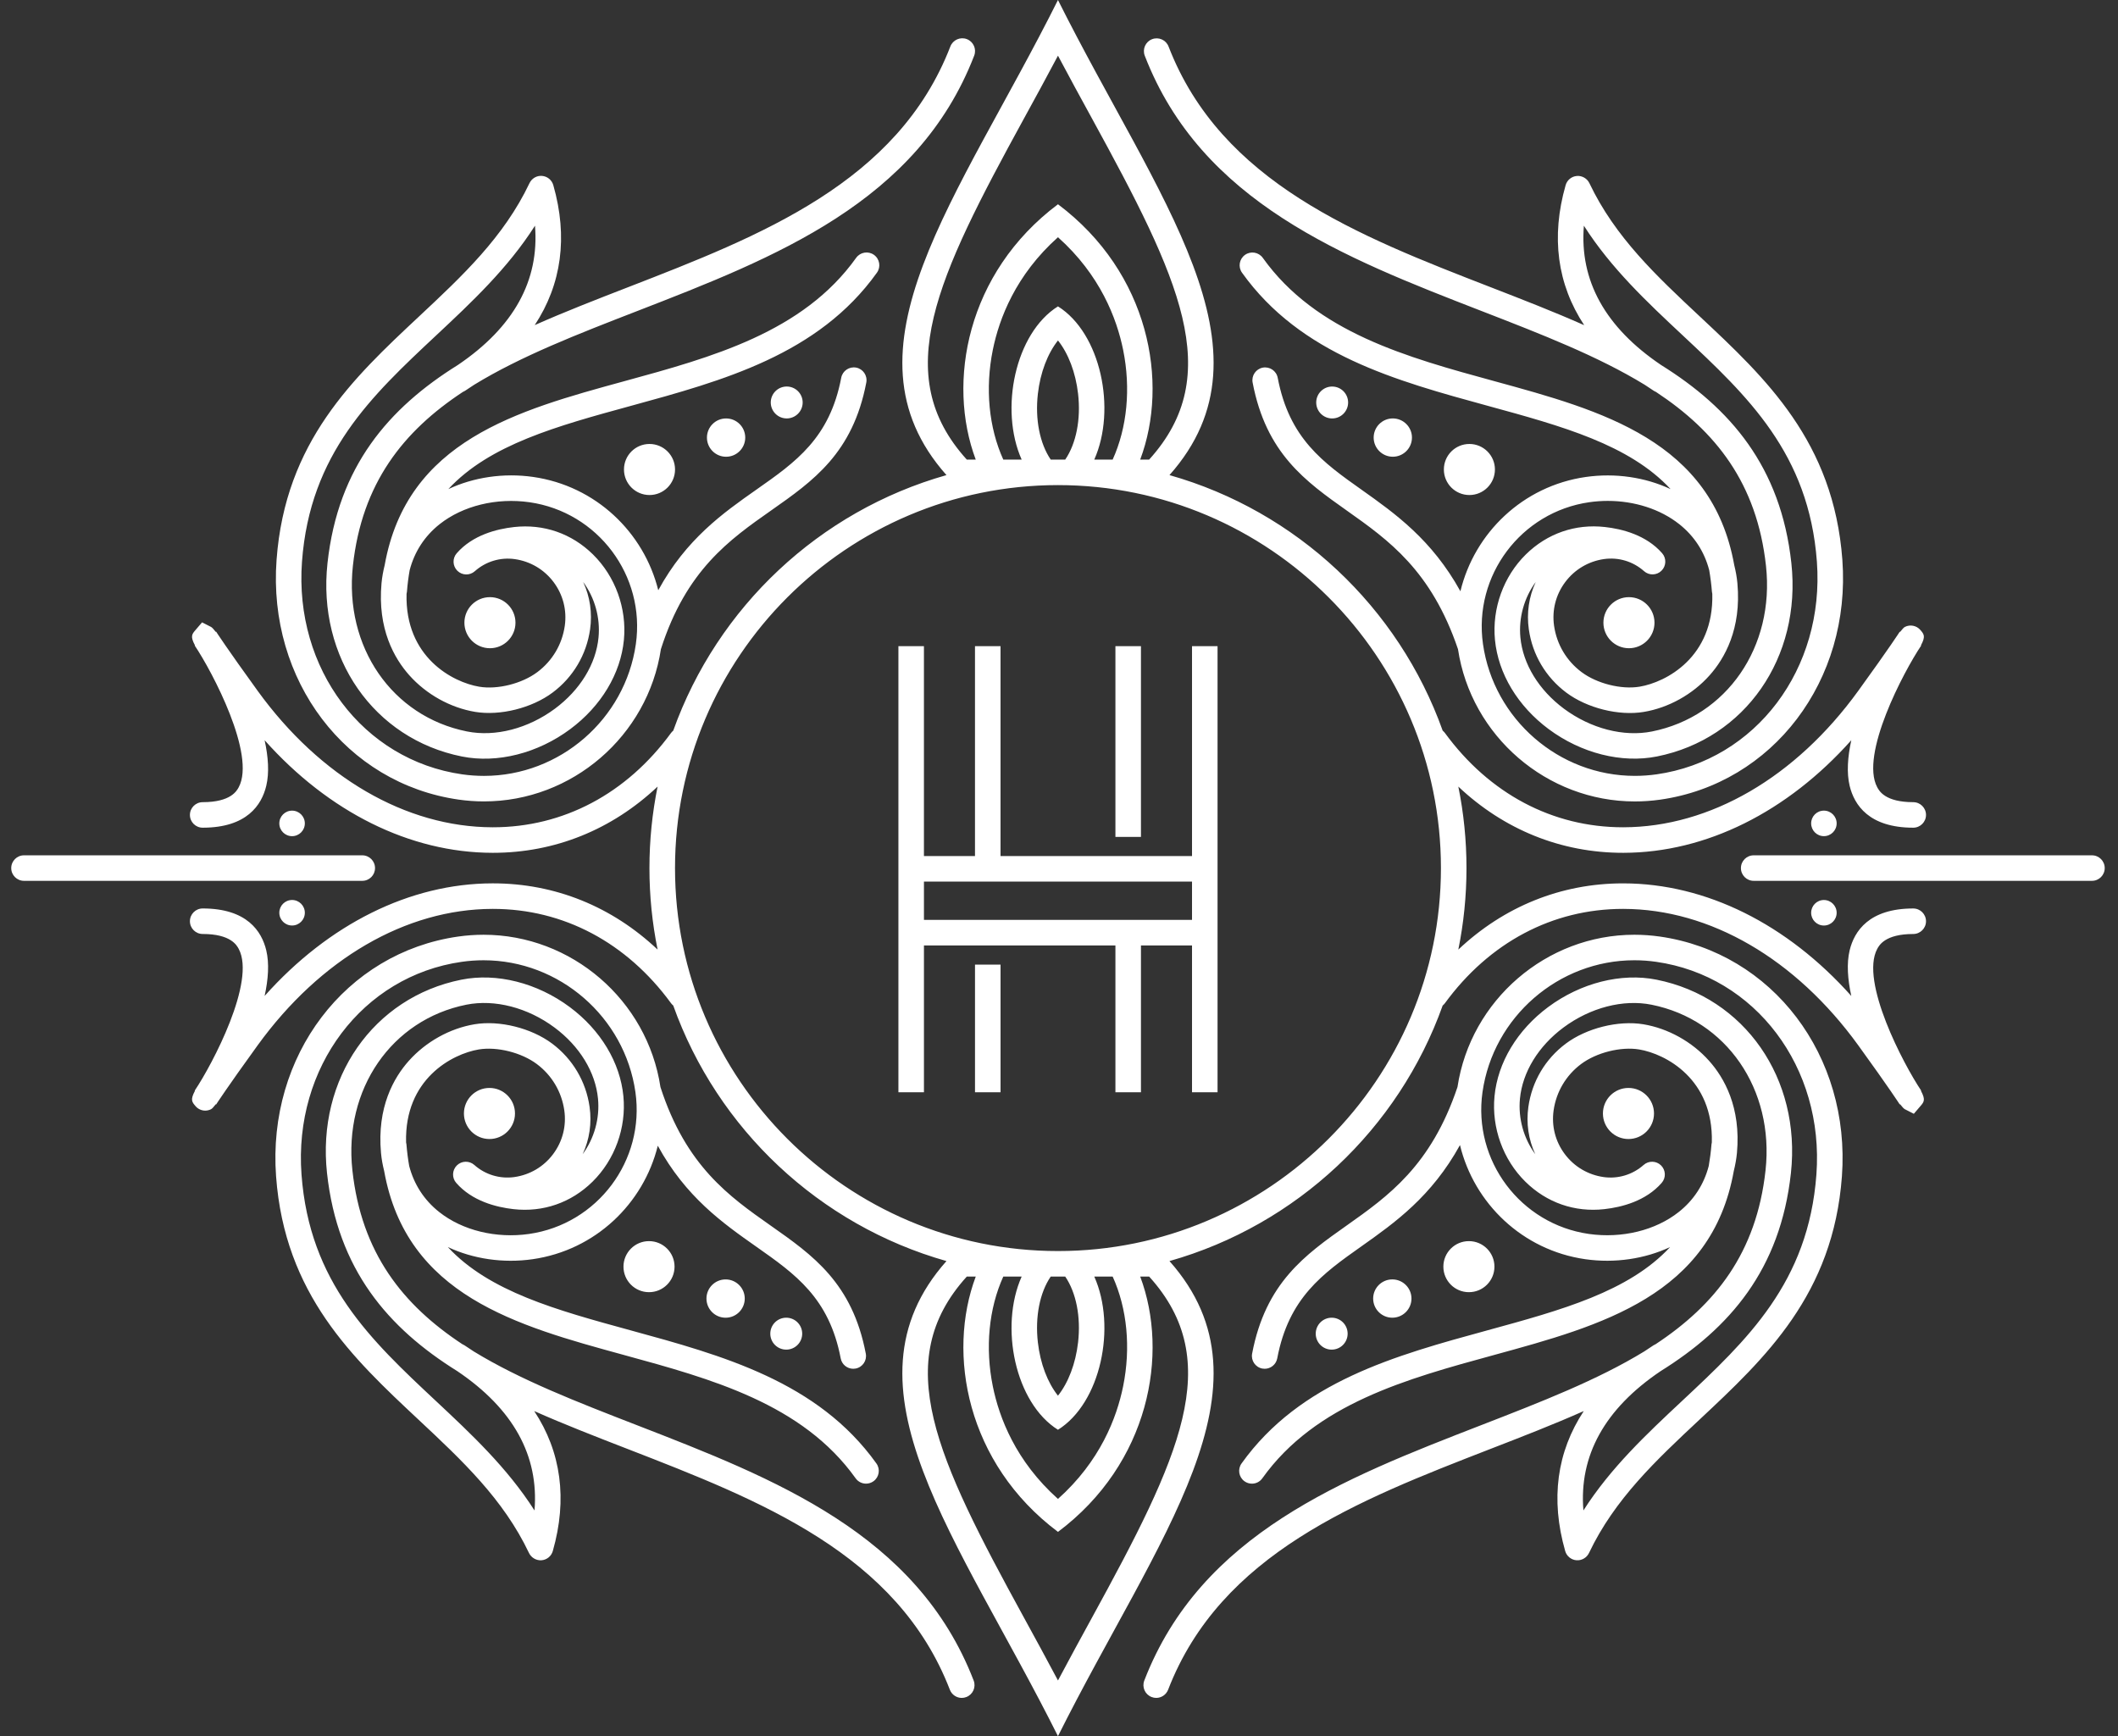 <?xml version="1.0" encoding="utf-8"?>
<!-- Generator: Adobe Illustrator 16.0.4, SVG Export Plug-In . SVG Version: 6.00 Build 0)  -->
<!DOCTYPE svg PUBLIC "-//W3C//DTD SVG 1.1//EN" "http://www.w3.org/Graphics/SVG/1.1/DTD/svg11.dtd">
<svg version="1.1" id="Layer_1" xmlns="http://www.w3.org/2000/svg" xmlns:xlink="http://www.w3.org/1999/xlink" x="0px" y="0px"
	 width="122px" height="100px" viewBox="0 0 122 100" enable-background="new 0 0 122 100" xml:space="preserve">
<rect x="0" y="0" width="122" height="100" fill="#333333" stroke="none"/>
<title>logo--monogram--gold</title>
<desc>Created with Sketch.</desc>
<g id="Coming-soon">
	<g id="monogram--footer">
		<path id="monogram-footer" fill="#FFFFFF" d="M44.397,23.182c0-0.507,0.412-0.919,0.919-0.919c0.507,0,0.919,0.412,0.919,0.919
			c0,0.507-0.412,0.919-0.919,0.919C44.809,24.102,44.397,23.689,44.397,23.182L44.397,23.182z M121.235,50
			c0,0.406-0.329,0.735-0.735,0.735h-19.485c-0.406,0-0.735-0.329-0.735-0.735c0-0.406,0.329-0.735,0.735-0.735H120.5
			C120.906,49.265,121.235,49.594,121.235,50L121.235,50z M60.941,72.059c-12.164,0-22.059-9.896-22.059-22.059
			s9.896-22.059,22.059-22.059C73.104,27.941,83,37.837,83,50S73.104,72.059,60.941,72.059L60.941,72.059z M62.901,93.172
			c-0.646,1.18-1.304,2.383-1.96,3.621c-0.656-1.238-1.315-2.441-1.96-3.621c-5.039-9.202-7.723-14.753-3.292-19.643h0.516
			c-1.669,4.444-0.532,10.754,4.737,14.706c5.27-3.952,6.406-10.262,4.736-14.706h0.516C70.623,78.419,67.939,83.97,62.901,93.172
			L62.901,93.172z M61.359,73.529c0.627,0.92,0.908,2.312,0.74,3.789c-0.141,1.227-0.562,2.321-1.158,3.072
			c-0.597-0.751-1.019-1.846-1.158-3.072c-0.168-1.477,0.112-2.869,0.74-3.789H61.359z M64.693,79.854
			c-0.367,1.804-1.32,4.31-3.752,6.482c-2.433-2.173-3.386-4.679-3.752-6.482c-0.453-2.229-0.231-4.487,0.602-6.325h1.058
			c-1.289,2.893-0.376,7.281,2.092,8.824c2.467-1.543,3.381-5.932,2.092-8.824h1.059C64.925,75.367,65.146,77.625,64.693,79.854
			L64.693,79.854z M58.981,6.828c0.646-1.179,1.304-2.382,1.96-3.621c0.656,1.238,1.314,2.442,1.96,3.621
			c5.038,9.203,7.722,14.753,3.292,19.643h-0.516c1.67-4.444,0.533-10.754-4.736-14.706c-5.27,3.952-6.406,10.262-4.737,14.706
			h-0.516C51.258,21.581,53.942,16.031,58.981,6.828L58.981,6.828z M60.523,26.471c-0.627-0.919-0.908-2.312-0.74-3.788
			c0.14-1.228,0.562-2.322,1.158-3.073c0.597,0.751,1.018,1.845,1.158,3.073c0.168,1.476-0.113,2.869-0.74,3.788H60.523z
			 M57.189,20.146c0.366-1.803,1.319-4.31,3.752-6.482c2.432,2.172,3.385,4.68,3.752,6.482c0.453,2.23,0.231,4.488-0.602,6.325
			h-1.059c1.289-2.893,0.375-7.281-2.092-8.824c-2.468,1.542-3.381,5.931-2.092,8.824h-1.058
			C56.958,24.633,56.736,22.376,57.189,20.146L57.189,20.146z M110.206,53.797c0.405,0,0.735-0.33,0.735-0.735
			c0-0.406-0.33-0.735-0.735-0.735c-2.548,0-3.398,1.311-3.663,2.41c-0.182,0.754-0.115,1.671,0.095,2.629
			c-3.694-4.141-8.368-6.476-13.118-6.485h-0.031c-3.579,0-6.862,1.339-9.487,3.814c0.308-1.517,0.47-3.087,0.47-4.694
			c0-1.608-0.162-3.177-0.47-4.694c2.625,2.475,5.908,3.814,9.487,3.814h0.031c4.75-0.01,9.424-2.345,13.118-6.485
			c-0.21,0.958-0.276,1.874-0.095,2.628c0.265,1.1,1.115,2.41,3.663,2.41c0.405,0,0.735-0.329,0.735-0.735
			c0-0.406-0.33-0.735-0.735-0.735c-1.618,0-1.964-0.65-2.077-0.864c-0.996-1.868,1.51-6.632,2.535-8.157l-0.016-0.01
			c0.281-0.522,0.176-0.645-0.031-0.886c-0.221-0.258-0.59-0.331-0.893-0.177c-0.059,0.03-0.153,0.129-0.274,0.287l-0.02-0.013
			c-0.005,0.008-0.584,0.912-2.394,3.411c-3.607,4.981-8.535,7.844-13.521,7.855h-0.027c-4.057,0-7.7-1.93-10.262-5.437
			c-0.037-0.05-0.08-0.091-0.125-0.129c-2.543-7.115-8.413-12.644-15.737-14.719c6.43-7.237-0.692-15.906-6.423-27.365
			c-5.729,11.459-12.852,20.128-6.423,27.365c-7.325,2.075-13.195,7.604-15.738,14.719c-0.045,0.038-0.087,0.08-0.124,0.129
			c-2.562,3.507-6.206,5.437-10.263,5.437h-0.028c-4.985-0.011-9.913-2.874-13.521-7.855c-1.81-2.5-2.389-3.403-2.394-3.411
			l-0.021,0.012c-0.12-0.157-0.215-0.256-0.273-0.286l-0.516-0.263l-0.377,0.44c-0.207,0.241-0.312,0.364-0.031,0.886l-0.015,0.01
			c1.025,1.525,3.531,6.289,2.536,8.157c-0.113,0.213-0.46,0.864-2.078,0.864c-0.406,0-0.735,0.33-0.735,0.735
			c0,0.406,0.329,0.735,0.735,0.735c2.548,0,3.398-1.311,3.662-2.41c0.182-0.754,0.116-1.671-0.094-2.628
			c3.694,4.14,8.368,6.475,13.118,6.485h0.031c3.579,0,6.862-1.339,9.487-3.815c-0.308,1.517-0.47,3.086-0.47,4.694
			c0,1.607,0.162,3.178,0.47,4.694c-2.625-2.476-5.907-3.814-9.487-3.814h-0.031c-4.75,0.01-9.424,2.345-13.118,6.485
			c0.21-0.958,0.276-1.875,0.094-2.629c-0.264-1.1-1.114-2.41-3.662-2.41c-0.406,0-0.735,0.329-0.735,0.735
			c0,0.405,0.329,0.735,0.735,0.735c1.618,0,1.964,0.65,2.078,0.863c0.995,1.869-1.51,6.633-2.536,8.158l0.015,0.01
			c-0.28,0.521-0.175,0.645,0.031,0.885c0.144,0.168,0.349,0.258,0.559,0.258c0.113,0,0.228-0.026,0.334-0.08
			c0.059-0.029,0.153-0.129,0.274-0.287l0.02,0.013c0.005-0.007,0.584-0.911,2.394-3.411c3.608-4.98,8.536-7.844,13.521-7.854h0.028
			c4.056,0,7.701,1.93,10.263,5.437c0.037,0.049,0.079,0.092,0.124,0.129c2.542,7.115,8.413,12.644,15.738,14.719
			c-6.429,7.237,0.694,15.906,6.423,27.365c5.73-11.459,12.853-20.128,6.423-27.365c7.324-2.075,13.194-7.604,15.737-14.719
			c0.045-0.037,0.088-0.079,0.125-0.129c2.562-3.507,6.205-5.437,10.262-5.437h0.027c4.986,0.011,9.914,2.874,13.521,7.854
			c1.81,2.5,2.389,3.404,2.394,3.411l0.021-0.013c0.12,0.158,0.215,0.258,0.273,0.287l0.516,0.263l0.377-0.44
			c0.207-0.24,0.312-0.363,0.031-0.885l0.016-0.01c-1.025-1.525-3.531-6.289-2.535-8.158
			C108.242,54.447,108.588,53.797,110.206,53.797L110.206,53.797z M20.868,50.735H1.382c-0.406,0-0.735-0.329-0.735-0.735
			c0-0.406,0.329-0.735,0.735-0.735h19.485c0.406,0,0.735,0.33,0.735,0.735C21.603,50.406,21.273,50.735,20.868,50.735
			L20.868,50.735z M76.707,77.737c-0.507,0-0.919-0.412-0.919-0.919c0-0.508,0.412-0.92,0.919-0.92c0.508,0,0.919,0.412,0.919,0.92
			C77.626,77.325,77.215,77.737,76.707,77.737L76.707,77.737z M80.199,75.898c-0.608,0-1.103-0.494-1.103-1.103
			s0.494-1.103,1.103-1.103c0.609,0,1.104,0.494,1.104,1.103S80.809,75.898,80.199,75.898L80.199,75.898z M95.273,64.135
			c0,0.811-0.658,1.471-1.471,1.471s-1.471-0.66-1.471-1.471c0-0.812,0.658-1.471,1.471-1.471S95.273,63.322,95.273,64.135
			L95.273,64.135z M84.611,74.428c-0.812,0-1.471-0.658-1.471-1.471c0-0.812,0.658-1.47,1.471-1.47s1.471,0.658,1.471,1.47
			C86.082,73.77,85.424,74.428,84.611,74.428L84.611,74.428z M104.628,67.646c-0.458,6.232-3.993,9.54-7.736,13.043
			c-2.03,1.899-4.116,3.852-5.685,6.311c-0.262-3.158,1.227-5.85,4.442-8.021c3.981-2.48,6.903-5.848,7.511-11.414
			c0.592-5.438-2.664-10.121-7.742-11.137c-2.033-0.406-4.365,0.184-6.24,1.576c-1.78,1.322-2.908,3.197-3.092,5.141
			c-0.174,1.812,0.492,3.652,1.78,4.921c1.227,1.208,2.841,1.771,4.547,1.579c1.001-0.111,2.388-0.464,3.302-1.512
			c0.256-0.291,0.24-0.732-0.035-1.006c-0.276-0.273-0.717-0.284-1.006-0.026c-0.632,0.561-1.475,0.814-2.307,0.696
			c-0.897-0.129-1.691-0.599-2.234-1.324c-0.543-0.725-0.771-1.617-0.643-2.516c0.153-1.07,0.715-2.02,1.582-2.669
			c0.885-0.663,2.291-1.015,3.344-0.841c1.535,0.256,4.285,1.709,4.188,5.353c-0.008,0.037-0.018,0.075-0.02,0.114
			c-0.035,0.436-0.09,0.849-0.158,1.244c-0.275,1.059-0.859,1.966-1.729,2.653c-1.342,1.062-3.275,1.532-5.174,1.263
			c-3.942-0.564-6.691-4.23-6.129-8.172c0.619-4.328,4.381-7.592,8.748-7.592c0.418,0,0.842,0.03,1.257,0.09
			C101.113,56.217,105.082,61.481,104.628,67.646L104.628,67.646z M95.607,53.944c-0.484-0.069-0.978-0.104-1.465-0.104
			c-5.066,0-9.431,3.766-10.189,8.771c-1.523,4.537-3.992,6.285-6.381,7.975c-2.402,1.697-4.672,3.303-5.448,7.381
			c-0.075,0.399,0.187,0.784,0.585,0.86c0.047,0.009,0.093,0.013,0.139,0.013c0.346,0,0.654-0.245,0.722-0.598
			c0.665-3.496,2.606-4.868,4.853-6.457c1.92-1.357,4.038-2.863,5.674-5.83c0.812,3.358,3.596,6.055,7.219,6.574
			c1.699,0.242,3.43-0.018,4.885-0.7c-2.379,2.566-6.258,3.63-10.512,4.793c-5.312,1.452-10.804,2.954-14.175,7.673
			c-0.235,0.33-0.159,0.789,0.171,1.025c0.13,0.093,0.279,0.137,0.428,0.137c0.229,0,0.455-0.106,0.598-0.308
			c3.067-4.293,8.303-5.725,13.367-7.108c6.156-1.684,12.51-3.423,13.791-10.592c0.083-0.338,0.148-0.684,0.182-1.043
			c0.239-2.632-0.74-4.337-1.604-5.303c-0.982-1.102-2.363-1.869-3.787-2.106c-1.437-0.237-3.273,0.22-4.467,1.114
			c-1.183,0.885-1.948,2.178-2.156,3.639c-0.135,0.943,0.005,1.885,0.396,2.729c-0.666-0.908-0.99-2.057-0.882-3.195
			c0.146-1.529,1.059-3.023,2.505-4.099c1.547-1.149,3.444-1.641,5.074-1.315c4.314,0.863,7.076,4.874,6.568,9.536
			c-0.521,4.772-2.912,7.761-6.332,10.018c-0.041,0.017-0.08,0.037-0.119,0.062c-0.183,0.116-0.359,0.233-0.533,0.353
			c-2.691,1.646-5.945,2.909-9.396,4.248c-7.937,3.079-16.143,6.263-19.405,14.709c-0.147,0.379,0.042,0.805,0.421,0.95
			c0.086,0.034,0.176,0.051,0.265,0.051c0.295,0,0.573-0.18,0.686-0.471c3.028-7.84,10.928-10.904,18.565-13.869
			c1.838-0.712,3.652-1.416,5.377-2.182c-1.551,2.352-1.924,5.076-1.07,8.062c0.084,0.295,0.342,0.506,0.646,0.531
			c0.301,0.025,0.593-0.141,0.725-0.417c1.479-3.108,3.855-5.333,6.371-7.687c3.784-3.542,7.697-7.205,8.198-14.01
			C106.605,60.809,102.097,54.871,95.607,53.944L95.607,53.944z M45.289,75.898c0.507,0,0.919,0.412,0.919,0.92
			c0,0.507-0.412,0.919-0.919,0.919c-0.508,0-0.919-0.412-0.919-0.919C44.37,76.311,44.78,75.898,45.289,75.898L45.289,75.898z
			 M41.796,73.693c0.608,0,1.103,0.494,1.103,1.103s-0.495,1.103-1.103,1.103c-0.609,0-1.103-0.494-1.103-1.103
			S41.187,73.693,41.796,73.693L41.796,73.693z M26.723,64.135c0-0.812,0.658-1.471,1.47-1.471s1.471,0.658,1.471,1.471
			c0,0.811-0.659,1.471-1.471,1.471S26.723,64.945,26.723,64.135L26.723,64.135z M37.384,71.487c0.812,0,1.471,0.658,1.471,1.47
			c0,0.812-0.659,1.471-1.471,1.471c-0.812,0-1.471-0.658-1.471-1.471C35.914,72.146,36.572,71.487,37.384,71.487L37.384,71.487z
			 M30.788,87c-1.568-2.459-3.654-4.411-5.685-6.311c-3.743-3.503-7.278-6.811-7.736-13.043c-0.454-6.165,3.513-11.43,9.228-12.246
			c0.417-0.06,0.84-0.09,1.258-0.09c4.368,0,8.128,3.264,8.748,7.592c0.562,3.941-2.187,7.607-6.128,8.172
			c-1.896,0.271-3.833-0.201-5.174-1.263c-0.87-0.688-1.454-1.596-1.729-2.654c-0.07-0.396-0.123-0.808-0.158-1.243
			c-0.003-0.04-0.012-0.078-0.021-0.115c-0.097-3.644,2.653-5.096,4.188-5.352c1.053-0.174,2.46,0.178,3.344,0.841
			c0.867,0.649,1.429,1.599,1.582,2.67c0.128,0.897-0.1,1.79-0.644,2.516c-0.542,0.726-1.335,1.194-2.232,1.323
			c-0.836,0.116-1.676-0.135-2.307-0.697c-0.29-0.257-0.731-0.246-1.007,0.027c-0.275,0.273-0.292,0.715-0.036,1.006
			c0.915,1.048,2.301,1.4,3.302,1.512c1.703,0.191,3.32-0.371,4.547-1.579c1.289-1.269,1.954-3.108,1.781-4.921
			c-0.185-1.943-1.312-3.818-3.092-5.141c-1.875-1.394-4.208-1.984-6.24-1.576c-5.079,1.016-8.334,5.699-7.741,11.137
			c0.606,5.566,3.527,8.934,7.511,11.414C29.561,81.151,31.049,83.842,30.788,87L30.788,87z M36.679,82.085
			c-3.45-1.339-6.705-2.601-9.395-4.247c-0.174-0.12-0.352-0.237-0.535-0.354c-0.038-0.024-0.078-0.045-0.119-0.062
			c-3.422-2.257-5.812-5.245-6.332-10.018c-0.509-4.662,2.254-8.673,6.568-9.536c1.63-0.324,3.528,0.166,5.074,1.315
			c1.447,1.075,2.36,2.569,2.506,4.099c0.108,1.139-0.217,2.289-0.883,3.196c0.392-0.845,0.533-1.786,0.397-2.729
			c-0.208-1.461-0.974-2.754-2.155-3.639c-1.195-0.896-3.035-1.354-4.468-1.114c-1.424,0.237-2.805,1.005-3.788,2.106
			c-0.863,0.966-1.842,2.671-1.603,5.303c0.032,0.359,0.098,0.705,0.182,1.043c1.282,7.169,7.634,8.908,13.792,10.592
			c5.064,1.384,10.3,2.815,13.366,7.108c0.144,0.201,0.37,0.308,0.599,0.308c0.147,0,0.297-0.044,0.427-0.137
			c0.331-0.236,0.407-0.695,0.171-1.025c-3.371-4.719-8.864-6.221-14.176-7.673c-4.253-1.163-8.131-2.227-10.511-4.792
			c1.455,0.683,3.187,0.943,4.885,0.699c3.609-0.518,6.385-3.195,7.209-6.536c1.614,2.954,3.738,4.454,5.665,5.809
			c2.258,1.587,4.208,2.957,4.871,6.44c0.067,0.353,0.375,0.598,0.722,0.598c0.046,0,0.092-0.004,0.139-0.013
			c0.399-0.076,0.661-0.461,0.584-0.86c-0.775-4.068-3.056-5.672-5.47-7.367c-2.403-1.689-4.886-3.437-6.358-7.984
			c-0.756-5.008-5.122-8.775-10.189-8.775c-0.487,0-0.98,0.035-1.465,0.104c-6.49,0.927-10.998,6.864-10.487,13.81
			c0.5,6.805,4.414,10.468,8.198,14.01c2.516,2.354,4.893,4.578,6.371,7.687c0.132,0.276,0.429,0.442,0.725,0.417
			c0.305-0.025,0.562-0.236,0.646-0.531c0.853-2.986,0.481-5.711-1.07-8.062c1.725,0.766,3.539,1.47,5.376,2.182
			c7.638,2.964,15.536,6.028,18.565,13.869c0.113,0.291,0.391,0.471,0.686,0.471c0.088,0,0.178-0.017,0.265-0.051
			c0.378-0.146,0.567-0.571,0.42-0.95C52.821,88.348,44.615,85.164,36.679,82.085L36.679,82.085z M76.734,24.102
			c-0.507,0-0.918-0.412-0.918-0.919c0-0.507,0.411-0.919,0.918-0.919c0.508,0,0.92,0.412,0.92,0.919
			C77.654,23.689,77.242,24.102,76.734,24.102L76.734,24.102z M80.228,26.307c-0.608,0-1.103-0.494-1.103-1.103
			c0-0.609,0.494-1.103,1.103-1.103s1.103,0.494,1.103,1.103C81.33,25.813,80.836,26.307,80.228,26.307L80.228,26.307z
			 M95.301,35.866c0,0.812-0.658,1.471-1.471,1.471c-0.812,0-1.471-0.659-1.471-1.471s0.659-1.471,1.471-1.471
			C94.643,34.396,95.301,35.054,95.301,35.866L95.301,35.866z M84.639,28.513c-0.812,0-1.47-0.658-1.47-1.471
			c0-0.812,0.658-1.47,1.47-1.47c0.812,0,1.471,0.659,1.471,1.47C86.109,27.855,85.451,28.513,84.639,28.513L84.639,28.513z
			 M91.234,13c1.569,2.459,3.655,4.412,5.686,6.311c3.743,3.502,7.277,6.811,7.736,13.042c0.453,6.165-3.514,11.43-9.229,12.247
			c-0.416,0.059-0.84,0.089-1.258,0.089c-4.367,0-8.128-3.263-8.747-7.591c-0.562-3.942,2.187-7.608,6.128-8.172
			c0.353-0.05,0.707-0.075,1.059-0.075c1.539,0,3.023,0.473,4.115,1.337c0.87,0.688,1.455,1.595,1.729,2.653
			c0.069,0.396,0.122,0.809,0.157,1.244c0.004,0.042,0.012,0.081,0.021,0.119c0.094,3.641-2.654,5.092-4.188,5.348
			c-1.052,0.175-2.46-0.178-3.344-0.841c-0.868-0.649-1.429-1.598-1.583-2.67c-0.128-0.897,0.101-1.79,0.644-2.515
			c0.543-0.725,1.335-1.195,2.231-1.324c0.838-0.119,1.678,0.135,2.309,0.697c0.289,0.257,0.73,0.246,1.006-0.028
			c0.275-0.273,0.292-0.713,0.036-1.006c-0.915-1.047-2.3-1.4-3.302-1.51c-1.701-0.19-3.32,0.371-4.548,1.579
			c-1.288,1.268-1.954,3.108-1.78,4.92c0.186,1.944,1.312,3.817,3.092,5.141c1.875,1.393,4.207,1.983,6.24,1.576
			c5.079-1.016,8.334-5.699,7.741-11.137c-0.606-5.564-3.526-8.931-7.507-11.412C92.463,18.851,90.975,16.16,91.234,13L91.234,13z
			 M85.345,17.916c3.451,1.339,6.706,2.602,9.397,4.249c0.174,0.119,0.35,0.236,0.531,0.352c0.039,0.024,0.078,0.044,0.119,0.061
			c3.421,2.257,5.812,5.245,6.332,10.018c0.508,4.662-2.254,8.672-6.568,9.536c-1.629,0.326-3.527-0.166-5.074-1.314
			c-1.445-1.076-2.359-2.569-2.505-4.1c-0.108-1.137,0.216-2.287,0.882-3.194c-0.392,0.844-0.531,1.785-0.396,2.728
			c0.208,1.461,0.975,2.754,2.155,3.639c1.195,0.896,3.033,1.355,4.468,1.114c1.425-0.238,2.806-1.005,3.788-2.106
			c0.863-0.967,1.843-2.672,1.603-5.304c-0.032-0.359-0.098-0.705-0.181-1.042c-1.282-7.169-7.634-8.908-13.792-10.592
			c-5.064-1.384-10.299-2.816-13.365-7.109c-0.237-0.331-0.697-0.407-1.026-0.171c-0.331,0.237-0.407,0.696-0.171,1.026
			c3.371,4.719,8.863,6.221,14.175,7.673c4.254,1.163,8.132,2.227,10.512,4.792c-1.455-0.682-3.187-0.942-4.886-0.699
			c-3.625,0.519-6.411,3.221-7.221,6.583c-1.641-2.969-3.758-4.476-5.676-5.836c-2.244-1.589-4.182-2.961-4.848-6.46
			c-0.076-0.399-0.461-0.659-0.86-0.585c-0.399,0.076-0.661,0.461-0.585,0.86c0.777,4.082,3.043,5.687,5.443,7.386
			c2.385,1.688,4.849,3.437,6.386,7.97c0.757,5.006,5.122,8.771,10.188,8.771c0.488,0,0.98-0.035,1.466-0.104
			c6.489-0.927,10.997-6.864,10.487-13.81c-0.502-6.804-4.414-10.466-8.199-14.008c-2.516-2.354-4.893-4.579-6.371-7.687
			c-0.131-0.276-0.429-0.444-0.725-0.417c-0.305,0.025-0.562,0.236-0.646,0.531c-0.853,2.987-0.48,5.711,1.07,8.063
			c-1.725-0.766-3.539-1.47-5.376-2.183c-7.638-2.963-15.536-6.027-18.565-13.868c-0.146-0.379-0.572-0.567-0.951-0.421
			c-0.378,0.146-0.566,0.572-0.42,0.951C69.201,11.653,77.408,14.837,85.345,17.916L85.345,17.916z M105.059,53.309
			c-0.406,0-0.734-0.329-0.734-0.734c0-0.406,0.328-0.736,0.734-0.736s0.735,0.33,0.735,0.736
			C105.794,52.979,105.465,53.309,105.059,53.309L105.059,53.309z M105.059,46.691c0.406,0,0.735,0.33,0.735,0.735
			c0,0.406-0.329,0.735-0.735,0.735s-0.734-0.329-0.734-0.735C104.324,47.021,104.652,46.691,105.059,46.691L105.059,46.691z
			 M16.824,51.838c0.406,0,0.735,0.33,0.735,0.736c0,0.405-0.329,0.734-0.735,0.734c-0.406,0-0.735-0.329-0.735-0.734
			C16.088,52.168,16.417,51.838,16.824,51.838L16.824,51.838z M16.824,48.162c-0.406,0-0.735-0.329-0.735-0.735
			c0-0.405,0.329-0.735,0.735-0.735c0.406,0,0.735,0.33,0.735,0.735C17.559,47.833,17.229,48.162,16.824,48.162L16.824,48.162z
			 M41.824,24.102c0.608,0,1.103,0.494,1.103,1.103c0,0.608-0.495,1.103-1.103,1.103c-0.609,0-1.103-0.494-1.103-1.103
			C40.721,24.596,41.215,24.102,41.824,24.102L41.824,24.102z M26.75,35.866c0-0.812,0.659-1.471,1.471-1.471
			s1.471,0.659,1.471,1.471s-0.659,1.471-1.471,1.471S26.75,36.678,26.75,35.866L26.75,35.866z M37.412,25.572
			c0.812,0,1.471,0.659,1.471,1.47c0,0.812-0.658,1.471-1.471,1.471c-0.812,0-1.47-0.658-1.47-1.471
			C35.941,26.231,36.6,25.572,37.412,25.572L37.412,25.572z M17.395,32.354c0.458-6.232,3.994-9.54,7.737-13.043
			c2.03-1.899,4.116-3.852,5.684-6.311c0.261,3.158-1.227,5.848-4.44,8.021c-3.983,2.481-6.906,5.848-7.512,11.415
			c-0.593,5.438,2.663,10.121,7.742,11.137c2.034,0.408,4.366-0.182,6.24-1.576c1.78-1.323,2.906-3.196,3.092-5.141
			c0.173-1.813-0.493-3.652-1.781-4.92c-1.227-1.208-2.84-1.768-4.547-1.579c-1.002,0.111-2.389,0.463-3.303,1.511
			c-0.255,0.292-0.24,0.732,0.036,1.006c0.276,0.274,0.716,0.286,1.006,0.028c0.632-0.562,1.473-0.816,2.306-0.697
			c0.898,0.129,1.691,0.599,2.234,1.324c0.543,0.725,0.771,1.618,0.644,2.515c-0.153,1.072-0.715,2.02-1.582,2.669
			c-0.884,0.663-2.291,1.017-3.344,0.841c-1.535-0.256-4.283-1.707-4.189-5.347c0.01-0.039,0.018-0.079,0.022-0.12
			c0.034-0.435,0.087-0.848,0.157-1.244c0.275-1.058,0.859-1.965,1.729-2.653c1.342-1.061,3.277-1.531,5.173-1.262
			c3.941,0.564,6.69,4.23,6.127,8.171c-0.618,4.328-4.379,7.591-8.747,7.591c-0.418,0-0.841-0.03-1.257-0.089
			C20.909,43.783,16.941,38.519,17.395,32.354L17.395,32.354z M26.416,46.056c0.484,0.069,0.978,0.104,1.465,0.104
			c5.068,0,9.433-3.767,10.189-8.774c1.459-4.552,3.947-6.299,6.354-7.988c2.417-1.696,4.701-3.298,5.476-7.365
			c0.076-0.399-0.186-0.784-0.584-0.86c-0.399-0.074-0.784,0.186-0.86,0.585c-0.663,3.48-2.615,4.85-4.876,6.436
			c-1.929,1.353-4.054,2.854-5.663,5.803c-0.827-3.336-3.602-6.01-7.207-6.526c-1.697-0.244-3.429,0.017-4.884,0.7
			c2.379-2.566,6.258-3.63,10.512-4.793c5.312-1.452,10.804-2.954,14.175-7.673c0.236-0.33,0.16-0.789-0.171-1.026
			c-0.33-0.235-0.79-0.159-1.026,0.171c-3.066,4.293-8.302,5.725-13.366,7.109c-6.157,1.684-12.51,3.422-13.792,10.591
			c-0.083,0.338-0.149,0.684-0.182,1.043c-0.24,2.632,0.739,4.337,1.603,5.304c0.983,1.101,2.364,1.868,3.788,2.106
			c1.436,0.24,3.272-0.219,4.467-1.114c1.182-0.885,1.947-2.178,2.156-3.639c0.135-0.944-0.005-1.885-0.398-2.73
			c0.667,0.908,0.993,2.058,0.884,3.197c-0.146,1.53-1.059,3.023-2.506,4.099c-1.546,1.149-3.443,1.642-5.074,1.314
			c-4.314-0.863-7.077-4.873-6.569-9.536c0.521-4.772,2.91-7.761,6.332-10.017c0.041-0.017,0.082-0.037,0.12-0.062
			c0.183-0.117,0.361-0.234,0.535-0.354c2.691-1.646,5.945-2.909,9.395-4.247c7.936-3.079,16.143-6.263,19.406-14.709
			c0.146-0.378-0.042-0.804-0.421-0.951c-0.377-0.146-0.805,0.042-0.951,0.421c-3.029,7.841-10.928,10.905-18.566,13.868
			c-1.838,0.713-3.652,1.417-5.376,2.183c1.55-2.353,1.923-5.077,1.07-8.063c-0.084-0.294-0.341-0.505-0.646-0.531
			c-0.303-0.028-0.593,0.141-0.725,0.417c-1.478,3.108-3.854,5.332-6.372,7.687c-3.784,3.542-7.697,7.204-8.197,14.009
			C15.417,39.191,19.925,45.128,26.416,46.056L26.416,46.056z M56.162,55.559h1.471v7.353h-1.471V55.559z M65.721,48.205H64.25
			V37.219h1.471V48.205z M68.662,52.984H53.221v-2.205h15.441V52.984z M68.662,49.308h-11.03V37.219h-1.471v12.089h-2.941V37.219
			H51.75v13.192v1.471v1.47v1.471v8.089h1.471v-8.456H64.25v8.456h1.471v-8.456h2.941v8.456h1.471V37.219h-1.471V49.308z"/>
	</g>
</g>
</svg>
